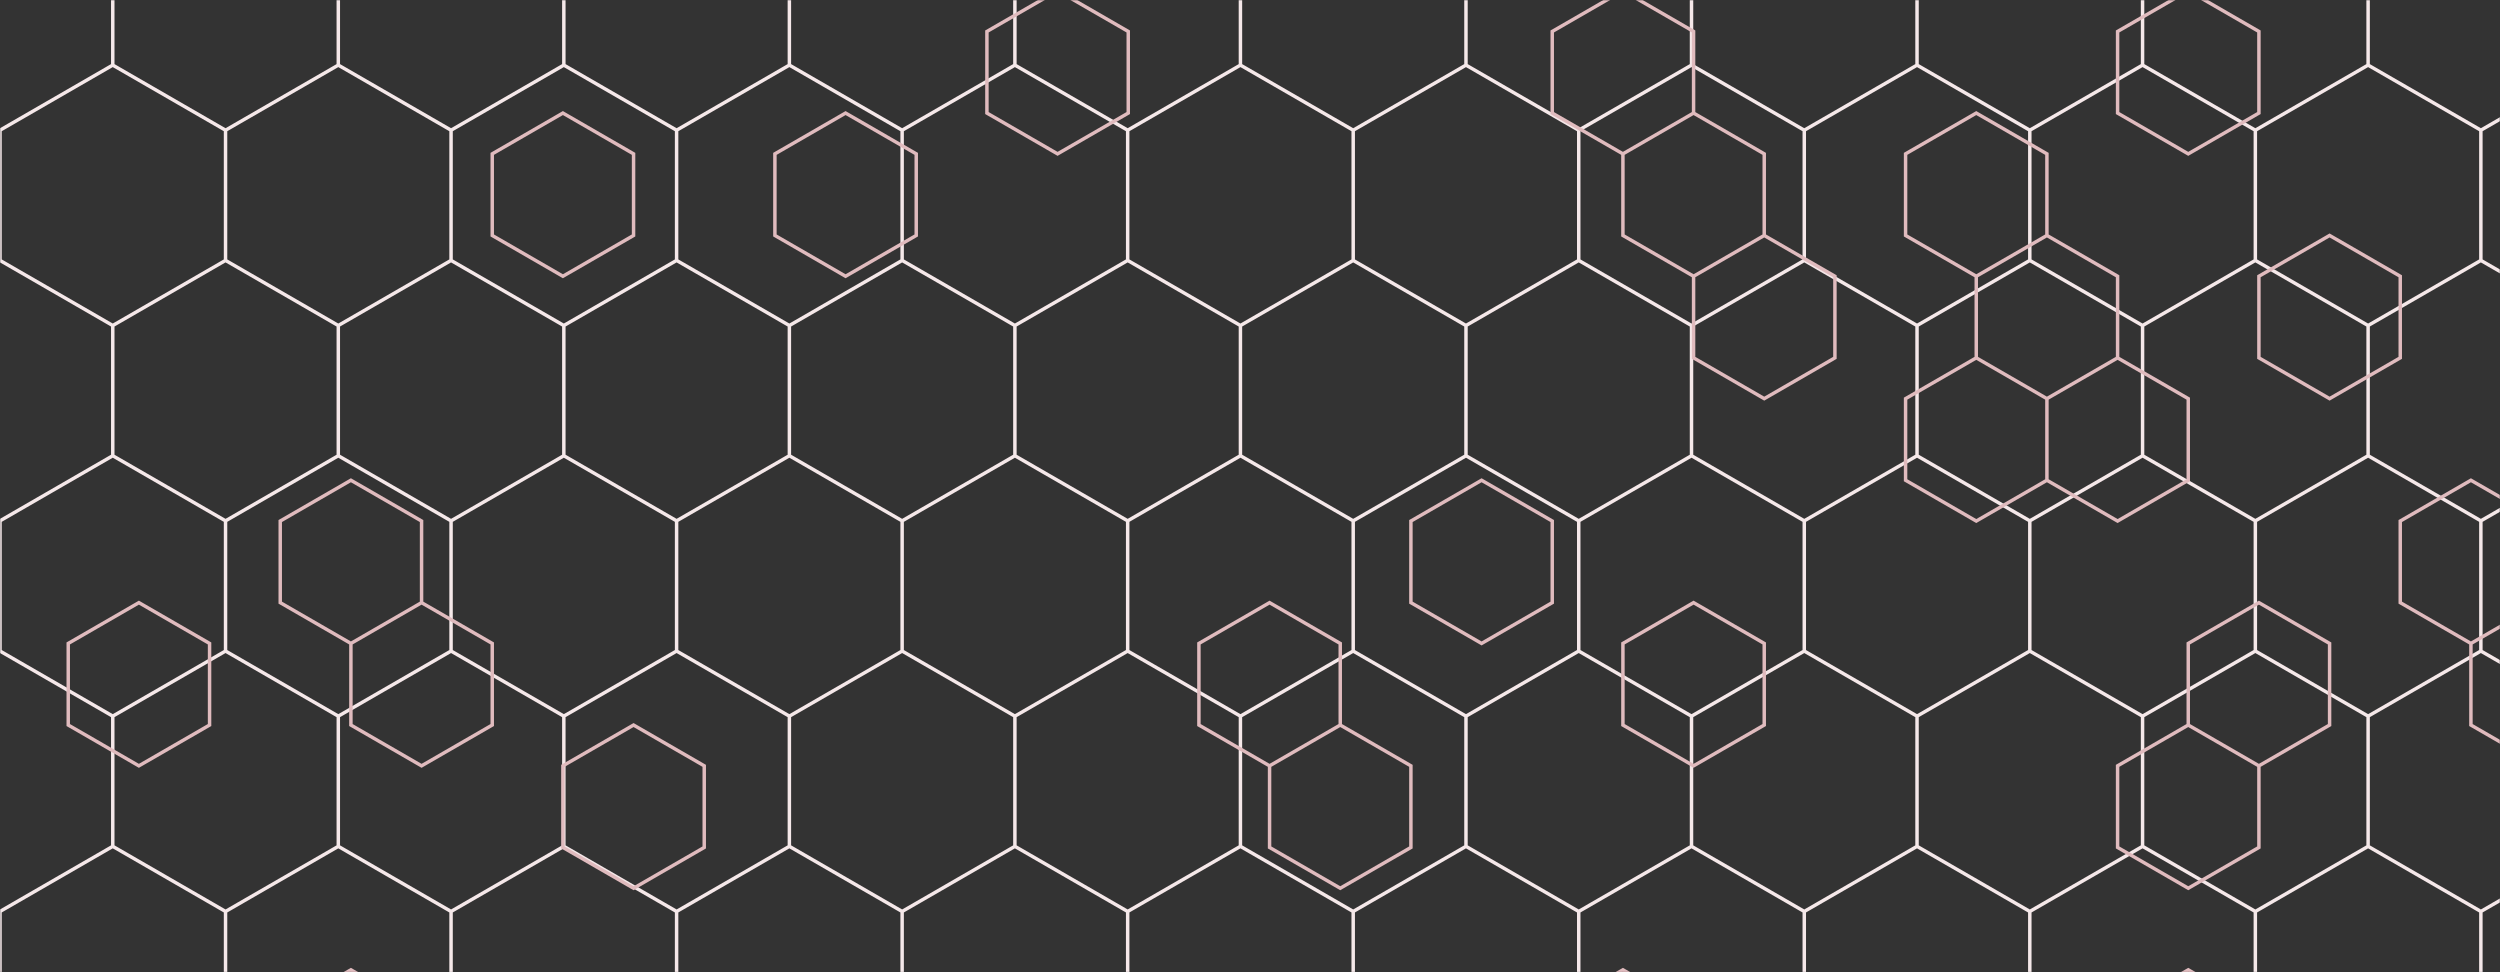 <svg xmlns="http://www.w3.org/2000/svg" width="1440" height="560" preserveAspectRatio="none">
  <rect width="100%" height="100%" fill="#333333" stroke="none"/>
  <g fill="none" stroke-width="2" mask="url(&quot;#a&quot;)">
    <path stroke="rgba(245, 232, 233, 1)" d="m0-75 64.95 37.5v75L0 75l-64.95-37.5v-75zM64.95 37.5 129.91 75v75l-64.96 37.5L0 150V75zM0 150l64.95 37.5v75L0 300l-64.95-37.5v-75zm64.95 112.5 64.96 37.5v75l-64.96 37.5L0 375v-75zM0 375l64.95 37.5v75L0 525l-64.95-37.5v-75zm64.95 112.5 64.96 37.5v75l-64.96 37.5L0 600v-75zM129.91-75l64.95 37.5v75L129.91 75 64.95 37.5v-75zm64.95 112.5L259.81 75v75l-64.95 37.5-64.95-37.5V75zM129.91 150l64.95 37.5v75L129.91 300l-64.96-37.5v-75zm64.95 112.5 64.95 37.5v75l-64.95 37.5-64.95-37.5v-75zM129.91 375l64.95 37.5v75L129.91 525l-64.96-37.5v-75zm64.95 112.5 64.95 37.5v75l-64.95 37.5-64.95-37.5v-75zM259.81-75l64.96 37.5v75L259.81 75l-64.95-37.5v-75zm64.96 112.5L389.72 75v75l-64.95 37.5-64.96-37.5V75zM259.81 150l64.96 37.5v75L259.81 300l-64.95-37.5v-75zm64.96 112.5 64.95 37.5v75l-64.95 37.5-64.96-37.5v-75zM259.81 375l64.96 37.5v75L259.81 525l-64.95-37.5v-75zm64.96 112.5 64.95 37.5v75l-64.95 37.5-64.96-37.5v-75zM389.72-75l64.96 37.5v75L389.72 75l-64.95-37.5v-75zm64.96 112.5L519.63 75v75l-64.95 37.5-64.96-37.5V75zM389.72 150l64.96 37.5v75L389.72 300l-64.95-37.5v-75zm64.96 112.5 64.95 37.5v75l-64.95 37.5-64.96-37.5v-75zM389.72 375l64.96 37.5v75L389.72 525l-64.95-37.5v-75zm64.96 112.5 64.95 37.5v75l-64.95 37.5-64.96-37.5v-75zM519.63-75l64.95 37.5v75L519.63 75l-64.95-37.5v-75zm64.95 112.5L649.54 75v75l-64.96 37.5-64.95-37.5V75zM519.63 150l64.95 37.5v75L519.63 300l-64.95-37.5v-75zm64.95 112.5 64.96 37.5v75l-64.96 37.5-64.95-37.5v-75zM519.63 375l64.95 37.5v75L519.63 525l-64.95-37.5v-75zm64.95 112.5 64.96 37.5v75l-64.96 37.5-64.95-37.5v-75zM649.54-75l64.95 37.5v75L649.54 75l-64.96-37.5v-75zm64.95 112.5L779.45 75v75l-64.96 37.5-64.95-37.5V75zM649.54 150l64.95 37.5v75L649.54 300l-64.96-37.5v-75zm64.95 112.5 64.96 37.5v75l-64.96 37.5-64.95-37.5v-75zM649.54 375l64.95 37.5v75L649.54 525l-64.96-37.5v-75zm64.95 112.5 64.96 37.5v75l-64.96 37.5-64.95-37.5v-75zM779.44-75l64.96 37.5v75L779.44 75l-64.95-37.5v-75zM844.4 37.5 909.35 75v75l-64.95 37.5-64.96-37.5V75zM779.44 150l64.96 37.5v75L779.44 300l-64.95-37.5v-75zm64.96 112.5 64.95 37.5v75l-64.95 37.5-64.96-37.5v-75zM779.44 375l64.96 37.5v75L779.44 525l-64.95-37.5v-75zm64.96 112.5 64.95 37.5v75l-64.95 37.5-64.96-37.5v-75zM909.35-75l64.96 37.5v75L909.35 75 844.4 37.5v-75zm64.96 112.5 64.95 37.5v75l-64.95 37.5-64.96-37.5V75zM909.35 150l64.96 37.5v75L909.35 300l-64.95-37.5v-75zm64.96 112.5 64.95 37.5v75l-64.95 37.5-64.96-37.5v-75zM909.35 375l64.96 37.5v75L909.35 525l-64.95-37.5v-75zm64.96 112.5 64.95 37.5v75l-64.95 37.5-64.96-37.5v-75zM1039.26-75l64.95 37.5v75L1039.26 75l-64.95-37.5v-75zm64.95 112.5 64.96 37.5v75l-64.96 37.5-64.95-37.5V75zM1039.26 150l64.95 37.5v75l-64.95 37.5-64.95-37.5v-75zm64.95 112.5 64.96 37.5v75l-64.96 37.5-64.95-37.5v-75zM1039.26 375l64.95 37.5v75l-64.95 37.5-64.95-37.5v-75zm64.95 112.5 64.96 37.5v75l-64.96 37.5-64.95-37.5v-75zM1169.17-75l64.95 37.5v75L1169.17 75l-64.96-37.5v-75zm64.95 112.5 64.95 37.5v75l-64.95 37.5-64.95-37.5V75zM1169.17 150l64.95 37.5v75l-64.95 37.5-64.96-37.5v-75zm64.95 112.5 64.95 37.5v75l-64.95 37.5-64.95-37.5v-75zM1169.17 375l64.95 37.5v75l-64.95 37.5-64.96-37.5v-75zm64.95 112.5 64.95 37.5v75l-64.95 37.5-64.95-37.5v-75zM1299.08-75l64.95 37.5v75L1299.08 75l-64.96-37.5v-75zm64.95 112.5 64.95 37.5v75l-64.95 37.5-64.95-37.5V75zM1299.08 150l64.95 37.5v75l-64.95 37.5-64.96-37.5v-75zm64.95 112.5 64.95 37.5v75l-64.95 37.5-64.95-37.5v-75zM1299.08 375l64.95 37.5v75l-64.95 37.5-64.96-37.5v-75zm64.95 112.5 64.95 37.5v75l-64.95 37.5-64.95-37.5v-75zM1428.98-75l64.96 37.5v75L1428.98 75l-64.95-37.5v-75zm64.96 112.5 64.95 37.5v75l-64.95 37.5-64.96-37.5V75zM1428.98 150l64.96 37.5v75l-64.96 37.5-64.95-37.5v-75zm64.96 112.5 64.95 37.5v75l-64.95 37.5-64.96-37.5v-75zM1428.98 375l64.96 37.5v75l-64.96 37.5-64.95-37.5v-75zm64.96 112.5 64.95 37.5v75l-64.95 37.5-64.96-37.5v-75z"/>
    <path stroke="rgba(224, 187, 190, 1)" d="m80 347.12 40.71 23.5v47L80 441.12l-40.7-23.5v-47zm122.12-70.5 40.7 23.5v47l-40.7 23.5-40.71-23.5v-47zm40.7 70.5 40.71 23.5v47l-40.71 23.5-40.7-23.5v-47zm-40.7 211.5 40.7 23.5v47l-40.7 23.5-40.71-23.5v-47zm122.11-493.5 40.7 23.5v47l-40.7 23.5-40.7-23.5v-47zm40.7 352.5 40.71 23.5v47l-40.71 23.5-40.7-23.5v-47zm122.12-352.5 40.7 23.5v47l-40.7 23.5-40.71-23.5v-47zm122.11-70.5 40.71 23.5v47l-40.71 23.5-40.7-23.5v-47zm122.11 352.5 40.71 23.5v47l-40.71 23.5-40.7-23.5v-47zm40.71 70.5 40.7 23.5v47l-40.7 23.5-40.71-23.5v-47zm81.41-141 40.7 23.5v47l-40.7 23.5-40.71-23.5v-47zm81.41-282 40.7 23.5v47l-40.7 23.5-40.71-23.5v-47zm40.7 70.5 40.7 23.5v47l-40.7 23.5-40.7-23.5v-47zm0 282 40.7 23.5v47l-40.7 23.5-40.7-23.5v-47zm-40.7 211.5 40.7 23.5v47l-40.7 23.5-40.71-23.5v-47zm81.4-423 40.71 23.5v47l-40.71 23.5-40.7-23.5v-47zm122.12-70.5 40.7 23.5v47l-40.7 23.5-40.71-23.5v-47zm0 141 40.7 23.5v47l-40.7 23.5-40.71-23.5v-47zm40.7-70.5 40.71 23.5v47l-40.71 23.5-40.7-23.5v-47zm40.71 70.5 40.7 23.5v47l-40.7 23.5-40.71-23.5v-47zm40.7-211.5 40.7 23.5v47l-40.7 23.5-40.7-23.5v-47zm40.7 352.5 40.71 23.5v47l-40.71 23.5-40.7-23.5v-47zm-40.7 70.5 40.7 23.5v47l-40.7 23.5-40.7-23.5v-47zm0 141 40.7 23.5v47l-40.7 23.5-40.7-23.5v-47zm81.41-423 40.7 23.5v47l-40.7 23.5-40.71-23.5v-47zm81.41 141 40.7 23.5v47l-40.7 23.5-40.71-23.5v-47zm40.7 70.5 40.71 23.5v47l-40.71 23.5-40.7-23.5v-47z"/>
  </g>
  <defs>
    <mask id="a">
      <path fill="#fff" d="M0 0h1440v560H0z"/>
    </mask>
  </defs>
</svg>